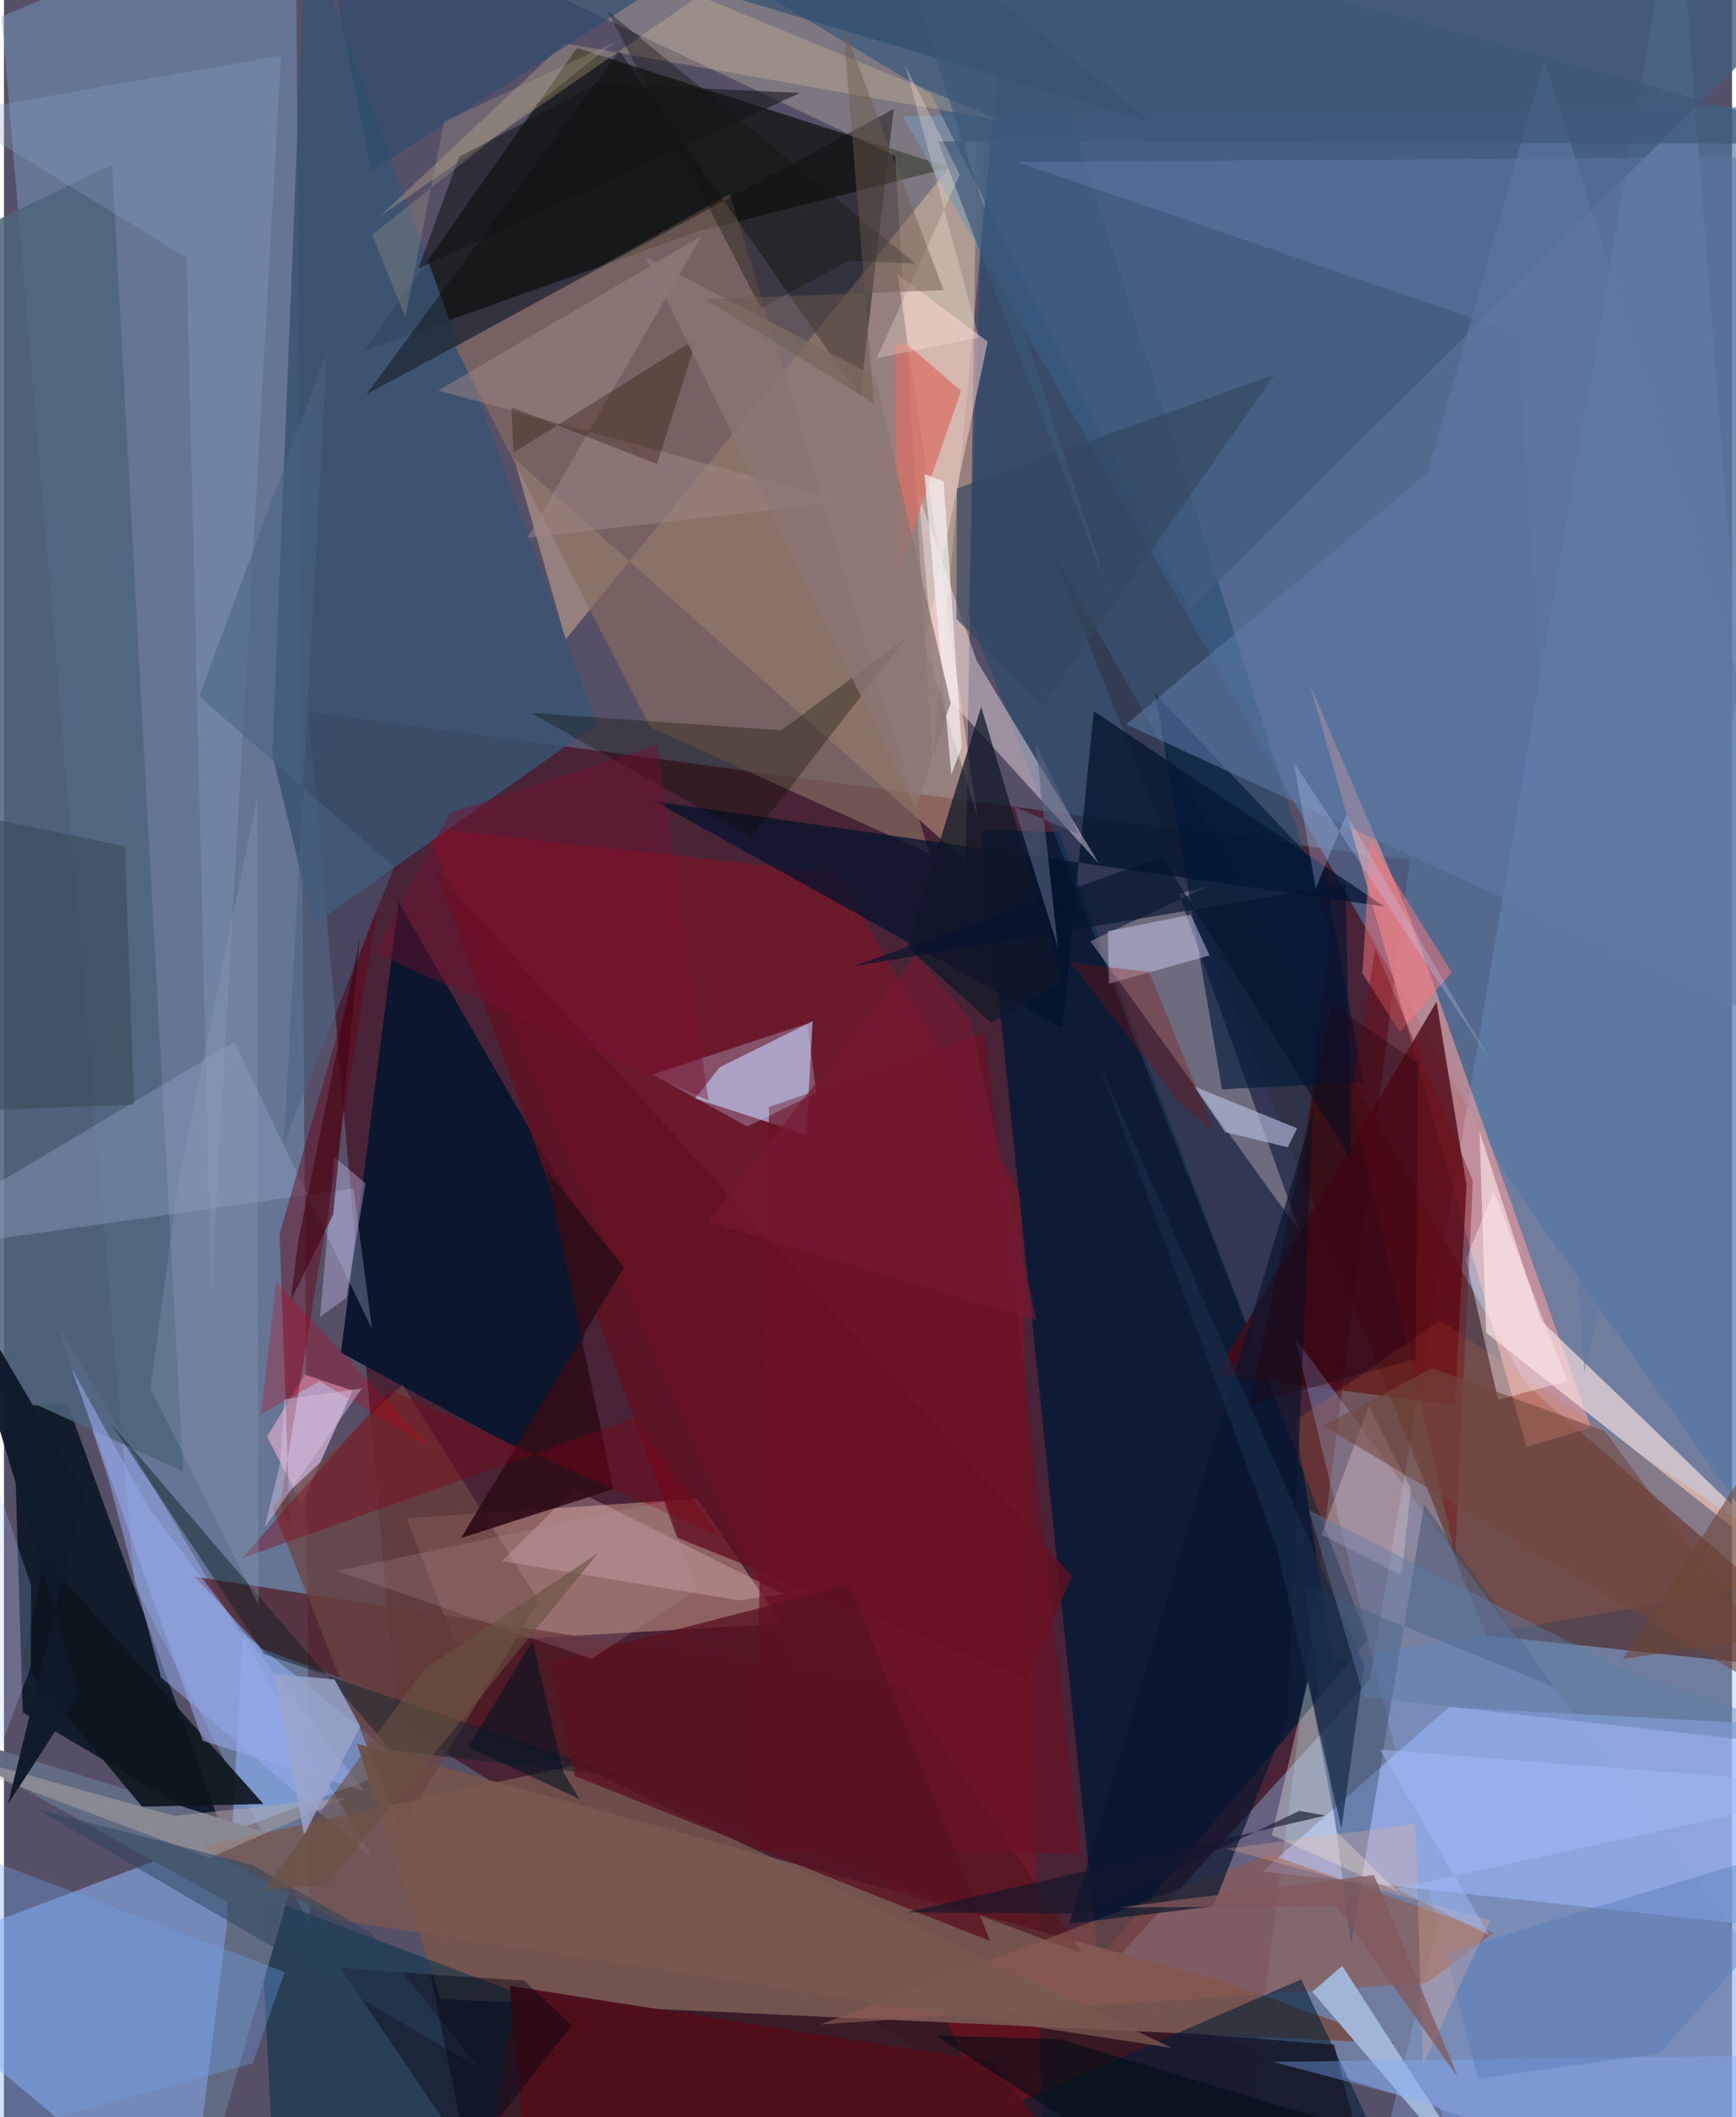 <svg xmlns="http://www.w3.org/2000/svg" width="228" height="278" viewBox="0 0 836 1024"><path fill="#565067" d="M0 0h836v1024H0z"/><path fill="#410e1d" fill-opacity=".659" d="M680.045 415.951L147.46 344.343l42.79 488.884L594.679 1086z"/><path fill="#9fc9fd" fill-opacity=".369" d="M898 1086L809.422-62 660.728 812.543 523.07 964.183z"/><path fill="#f7cda0" fill-opacity=".388" d="M465.346 416.612L246.79 221.734l24.91 87.563L470.738 64.468z"/><path fill="#759dc2" fill-opacity=".478" d="M141.118-52.383L-1.098 8.063l64.23 758.641 84.82 164.334z"/><path fill="#090d08" fill-opacity=".69" d="M277.23 23.224l180.454 57.855-121.34 30.721-161.932 57.645z"/><path fill="#400d00" fill-opacity=".498" d="M506.248 265.305L736.767 670.04 898 810.103l-181.026-19.157z"/><path fill="#8db7fa" fill-opacity=".553" d="M99.36 1086L-62 951.202l256.852-97.27-79.212-64.012z"/><path fill="#5278a4" fill-opacity=".643" d="M857.425 51.651L898 812.061 729.062 571.983 434.787 56.204z"/><path fill="#371722" fill-opacity=".902" d="M643.463 988.92l19.92 79.072-436.646-21.907-64.123-94.462z"/><path fill="#e9b39a" fill-opacity=".439" d="M218.144 794.41l-23.497-60.126 140.77-9.396 40.942 60.515z"/><path fill="#ca0011" fill-opacity=".271" d="M203.595 400.403L503.544 1086l-11.485-508.19-88.362-155.495z"/><path fill="#001a35" fill-opacity=".796" d="M659.8 793.244L510.405 402.398l-37.629-1.14 56.627 546.362z"/><path fill="#0b1825" fill-opacity=".898" d="M105.546 884.977L9.097 828.198 4.505 680.307l26.19-1.475z"/><path fill="#9cbbfb" fill-opacity=".671" d="M608.75 905.188L898 936.825V836.269l-199.048-10.562z"/><path fill="#74544f" fill-opacity=".992" d="M593.503 959.357l79.676 28.904-461.91-21.409-40.506-123.525z"/><path fill="#20496c" fill-opacity=".541" d="M615.748 678.144l25.558-226.653L478.513-62l-11.906 358.848z"/><path fill="#ffa19d" fill-opacity=".557" d="M631.65 330.673l104.98 369.128 31.144-9.314-87.789-247.057z"/><path fill="#0b162d" fill-opacity=".969" d="M290.646 609.047L190.99 436.389l-27.98 217.817 100.583 54.756z"/><path fill="#c0d2fc" fill-opacity=".612" d="M334.369 531.294l11.818-15.085 45.017-22.286-3.048 54.832z"/><path fill="#4a0815" fill-opacity=".796" d="M701.937 679.433l-115.791-14.554L693.08 484.485l14.457 88.742z"/><path fill="#395371" fill-opacity=".843" d="M149.616 447.277l-19.759-82.307 16.14-401.179 140.81 386.471z"/><path fill="#fffcda" fill-opacity=".231" d="M431.116 75.495L140.942-62h348.626l-40.343 430.975z"/><path fill="#a69ca9" fill-opacity=".506" d="M568.295 432.23l58.754 163.815-101.484-140.81 56.65-26.417z"/><path fill="#846b5f" fill-opacity=".69" d="M351.223 93.816l-132.88 74.073 94.416 183.924 135.01 60.993z"/><path fill="#98acf1" fill-opacity=".51" d="M26.018 640.664l151.866 257.562-101.9-86.892-25.133-94.974z"/><path fill="#87a5e4" fill-opacity=".384" d="M655.882 1086l37.587-154.956-68.898-283.827L898 1016.275z"/><path fill="#415d7f" fill-opacity=".792" d="M573.766 294.746L898-27.167 269.008-62 448.3 45.214z"/><path fill="#04132d" fill-opacity=".741" d="M667.935 438.516L315.11 387.668l196.936 109.61 15.156-153.322z"/><path fill="#fbe5e1" fill-opacity=".647" d="M717 644.535l-3.147-97.215 29.77 91.427L898 787.566z"/><path fill="#090d0c" fill-opacity=".443" d="M414.18 191.921l16.266-139.228-255.038 138.005L297.76 24.54z"/><path fill="#b59ab9" d="M145.621 664.85l22.995 7.694-24.565 54.773-16.783-32.517z"/><path fill="#4f637b" fill-opacity=".867" d="M52.272 79.618l34.46 632.062L-62 644.096l3.538-510.89z"/><path fill="#52171e" fill-opacity=".678" d="M92.202 762.524l342.265 53.19 87.555 129.262-397.145-147.451z"/><path fill="#feecf4" fill-opacity=".424" d="M470.597 319.598l59.08 97.985-79.02-86.724-8.207-91.802z"/><path fill="#8c5950" fill-opacity=".627" d="M612.262 896.92l-217.385 82.295 293.469-20.193 32.35-24.14z"/><path fill="#013047" fill-opacity=".529" d="M123.54 916.663l123.705 46.876-15.293 96.623L132.35 1086z"/><path fill="#d87234" fill-opacity=".196" d="M694.81 638.578L878.366 761.54l-235.473 42.02-18.216-116.525z"/><path fill="#001838" fill-opacity=".627" d="M657.802 523.45l-68.53 3.41-32.258-191.257 81.739 86.5z"/><path fill="#5e7ca9" fill-opacity=".533" d="M745.29 29.483l-56.546 199.194L542.89 350.336 898 514.106z"/><path fill="#ffd3d0" fill-opacity=".498" d="M432.329 132.741l43.567 32.483-30.541 146.184 25.706 84.154z"/><path fill="#99a9cb" fill-opacity=".357" d="M178.06 642.868L111.413 504.01-62 607.446l231.114-32.61z"/><path fill="#6a0113" fill-opacity=".435" d="M133.362 596.704l49.76-172.054-49.46 302.844 4.746 11.524z"/><path fill="#a1b6d8" fill-opacity=".988" d="M720.402 1065.665l14.24 20.335-87.276-135.2-14.429 12.569z"/><path fill="#6b4642" fill-opacity=".733" d="M191.772 885.37l-61.915-156.242 62.947-59.359 65.83 104.422z"/><path fill="#63101f" fill-opacity=".773" d="M516.777 762.382l-21.805 49.43-169.467-68.169L208.972 421.08z"/><path fill="#001e34" fill-opacity=".576" d="M688.531 1086h45.606l-252.835-65.158 146.219-63.463z"/><path fill="#616c82" fill-opacity=".992" d="M109.134 920.455L-52.448 830.91l197.33 60.982L88.569 1086z"/><path fill="#304764" fill-opacity=".404" d="M629.232 766.858l120.446 49.089-62.592-88.334-35.416 212.49z"/><path fill="#0d151d" fill-opacity=".906" d="M66.855 873.814l58.675-1.296L20.032 753.989 8.835 804.266z"/><path fill="#88a3c5" fill-opacity=".31" d="M134.057 26.832l-33.809 599.232-11.903-501.279-113.846-70.083z"/><path fill="#101827" fill-opacity=".733" d="M477.586 494.688l-40.561-36.689 35.72-116.168 39.417 132.673z"/><path fill="#09172e" fill-opacity=".686" d="M633.319 538.046l-117.824 392.36 69.514-8.355 35.865-90.723z"/><path fill="#795850" fill-opacity=".773" d="M277.122 853.54l287.926 136.988-403.9-61.829-65.59-35.54z"/><path fill="#0b0a00" fill-opacity=".318" d="M361.6 405.02l75.133-96.765-60.695 44.965-120.825-8.355z"/><path fill="#ffdbde" fill-opacity=".251" d="M377.181 770.998l-101.376-50.574-34.926 34.65 114.848 18.976z"/><path fill="#310e19" fill-opacity=".953" d="M294.847 720.228l-73.738 23.683 78.848-130.919-37.704-47.382z"/><path fill="#a2898a" fill-opacity=".467" d="M210.082 188.89l196.89 53.681-153.645 17.53 84.046-145.87z"/><path fill="#cacbeb" fill-opacity=".494" d="M534.537 475.805l-.546-25.448 40.15-7.924 9.103 19.678z"/><path fill="#f6d69c" fill-opacity=".243" d="M271.011 20.87l211.71 37.514-146.394-60.38-154.559 106.684z"/><path fill="#6b1224" fill-opacity=".698" d="M362.966 894.598l157.683 2.008-46.208-397.134-104.268 35.91z"/><path fill="#da7064" fill-opacity=".737" d="M431.308 166.908l5.27-.695 26.426 22.928-31.175 89.94z"/><path fill="#94a7e7" fill-opacity=".588" d="M32.663 661.67l37.691 68.143 103.887 136.428-78.05-24.272z"/><path fill="#f9fde8" fill-opacity=".318" d="M644.804 886.104l-13.762-74.273-17.678 75.776 61.216 27.6z"/><path fill="#4f101c" fill-opacity=".992" d="M244.612 960.48l233.534 36.682 41.75 55.112L256.1 1086z"/><path fill="#0f1f26" fill-opacity=".471" d="M125.895 799.982L51.95 688.806l135.357 157.767 114.955 13.326z"/><path fill="#fe777d" fill-opacity=".498" d="M661.018 406.794l-3.835 64.027 18.13 28.354 25.07-28.841z"/><path fill="#ffe3e7" fill-opacity=".278" d="M660.17 680.021l20.479 39.972-4.462 41.918-38.743-19.614z"/><path fill="#ffecee" fill-opacity=".424" d="M720.696 576.246l-13.466 32.92 15.621 67.822 33.41-8.982z"/><path fill="#f5f5f5" fill-opacity=".655" d="M445.265 229.211l13.041 145.411 5.008-13.265-8.722-128.474z"/><path fill="#830016" fill-opacity=".384" d="M186.847 672.257l159.199 70.753-41.343-56.92-189.532 67.53z"/><path fill="#b7c1e1" fill-opacity=".624" d="M621.09 554.902l-30.255-7.327-15.097-22.12 49.852 20.258z"/><path fill="#71a3ec" fill-opacity=".325" d="M120.3 997.925L-62 1048.294l.767-169.176L135.82 953.81z"/><path fill="#c2d4fe" fill-opacity=".298" d="M313.867 519.685L388.637 495 393 528.542l-33.395 16.312z"/><path fill="#374754" fill-opacity=".549" d="M-62 538.942l124.952-4.655-4.526-124.884-74.04-15.42z"/><path fill="#baada9" fill-opacity=".439" d="M-62 837.97l144.555 40.287 83.518-8.909-66.633 29.247z"/><path fill="#d4d0ff" fill-opacity=".349" d="M159.728 559.504l-6.792 77.428 12.639-9.196 9.348-55.377z"/><path fill="#82affe" fill-opacity=".38" d="M694.305 1018.538l-80.191-21.261L898 993.659 716.91 1086z"/><path fill="#2d4c6c" fill-opacity=".655" d="M148.648-62L177.73 82.667 403.15-62 555.313 59.012z"/><path fill="#0f1b2a" fill-opacity=".98" d="M38.872 721.706l-64.938-109.764L36.42 819.363 1.903 872.657z"/><path fill="#281101" fill-opacity=".329" d="M245.47 196.9l70.508 27.55 19.228-60.866-88.643 55.307z"/><path fill="#5d79a4" fill-opacity=".51" d="M764.572 664.02L898 75.65l-407.768 2.686 242.168 83.11z"/><path fill="#14140e" fill-opacity=".38" d="M408.782 126.075l-42.663 22.955L292.13 5.495l148.823 121.956z"/><path fill="#59111e" fill-opacity=".773" d="M276.21 859.065l200.905 79.786-67.953-172.306-145.073 37.394z"/><path fill="#8f9fb7" fill-opacity=".302" d="M123.141 776.287l-52.25-104.699 13.896-102.254 37.712-183.56z"/><path fill="#897773" fill-opacity=".78" d="M441.142 390.862L310.34 124.202l111.146 57.911 36.497 157.846z"/><path fill="#06142e" fill-opacity=".643" d="M560.34 414.541l-149.827 52.916 238.602-39.741 2.474 132.906z"/><path fill="#4a6281" fill-opacity=".549" d="M188.733 419.393l-94.289-82.667 61.852-166.81-20.878 382.803z"/><path fill="#7a0e2e" fill-opacity=".416" d="M215.716 393.22l-36.792 67.566 161.913 71.424L315.9 360.226z"/><path fill="#790d15" fill-opacity=".416" d="M651.81 530.505l11.578-71.717 47.234 112.282-8.568 181.007z"/><path fill="#29445b" fill-opacity=".494" d="M119.717 901.868l57.415 32.58 52.488 65.55L15.754 874.891z"/><path fill="#141418" fill-opacity=".565" d="M200.501 129.837l19.727-54.066 66.943-35.242 97.921 4.427z"/><path fill="#182a48" fill-opacity=".694" d="M647.045 884.278l11.026-78.985L528.613 511.65l86.864 235.805z"/><path fill="#71473d" fill-opacity=".592" d="M774.466 692.28L878.59 832.995 638.152 689.568l52.691-27.835z"/><path fill="#c8d2fe" fill-opacity=".263" d="M649.5 393.91l69.205 118.516-94.698-143.634 10.587 60.748z"/><path fill="#001323" fill-opacity=".565" d="M255.737 793.782l14.774 63.038 7.941 13.323-53.952-25.229z"/><path fill="#334761" fill-opacity=".667" d="M460.97 236.29l153.653-55.061-111.837 159.936-41.986-41.748z"/><path fill="#537bb7" fill-opacity=".412" d="M898 883.81l-200.313 60.588 15.445 61.042 87.699-12.253z"/><path fill="#fcb895" fill-opacity=".263" d="M682.768 882.177l3.702 116.275 32.619-69.797-128.024-34.479z"/><path fill="#9aa4c9" fill-opacity=".827" d="M145.149 887.518l-14.23-77.916 29.045 2.74 12.412 22.76z"/><path fill="#3c5777" fill-opacity=".671" d="M421.579-62L898 69.656l-446.05-1.258 81.997 216.699z"/><path fill="#c30019" fill-opacity=".286" d="M131.737 620.037l-7.28 63.775 28.235-15.784 54.297 32.685z"/><path fill="#fff1e3" fill-opacity=".271" d="M462.395 84.506l-40.196 88.749 49.407-10.009-35.63-131.792z"/><path fill="#000d18" fill-opacity=".569" d="M608.409 1086L450.792 984.49l60.436 1.921 142.715 43.17z"/><path fill="#831208" fill-opacity=".318" d="M568.758 533.641l-52.614-68.056 37.883 4.572 31.7 77.588z"/><path fill="#5b7ca7" fill-opacity=".427" d="M780.653 805.997l-149.306-75.599 26.61 90.463L898 847.738z"/><path fill="#440515" fill-opacity=".627" d="M172.197 453.584L142.322 600.37l-3.577 28.582 20.506-41.407z"/><path fill="#6c5c4e" fill-opacity=".471" d="M454.594 140.328L406 12.575l14.91 182.573-81.624-50.385z"/><path fill="#20010e" fill-opacity=".349" d="M642.298 485.503l41.705 28.613-1.162 143.224-79.968 21.943z"/><path fill="#aeccff" fill-opacity=".235" d="M-62 1004.606V545.43l75.175 221.655-.198 39.249z"/><path fill="#5a627e" fill-opacity=".604" d="M488.742 390.189l21.144 68.09-10.82-99 20.885 44.207z"/><path fill="#b5999d" fill-opacity=".227" d="M335.018 768.951l-50.657 33.398-123.263-42.534 158.659-33.71z"/><path fill="#12172c" fill-opacity=".639" d="M522.32 925.53l-85.537-.604 202.535-46.813-12.636-2.246z"/><path fill="#771932" fill-opacity=".667" d="M340.295 590.964l159.155 47.49-32.056-145.098-26.361-31.26z"/><path fill="#a0bcf8" fill-opacity=".49" d="M665.664 846.263L898 864.333l-224.573 49.11 45.243 22.644z"/><path fill="#d5bfe2" fill-opacity=".471" d="M173.083 671.555l-37.488 5.24-1.926 30.918-7.63 31.223z"/><path fill="#b7aa8e" fill-opacity=".255" d="M178.129 113.552l16.021 39.942 18.757-94.681 82.34-38.321z"/><path fill="#685141" fill-opacity=".616" d="M125.791 914.085l77.525-106.835 84.21-56.22-131.314 160.678z"/><path fill="#6c4636" fill-opacity=".592" d="M783.119 802.395L898 785.423v47.068l-16.061-182.168z"/><path fill="#81585b" fill-opacity=".749" d="M644.53 921.742l58.954 83.077-40.748-97.956-123.622 15.775z"/><path fill="#020011" fill-opacity=".404" d="M224.325 1043.41l-17.94-88.416 45.21 2.957 23.212 21.662z"/></svg>